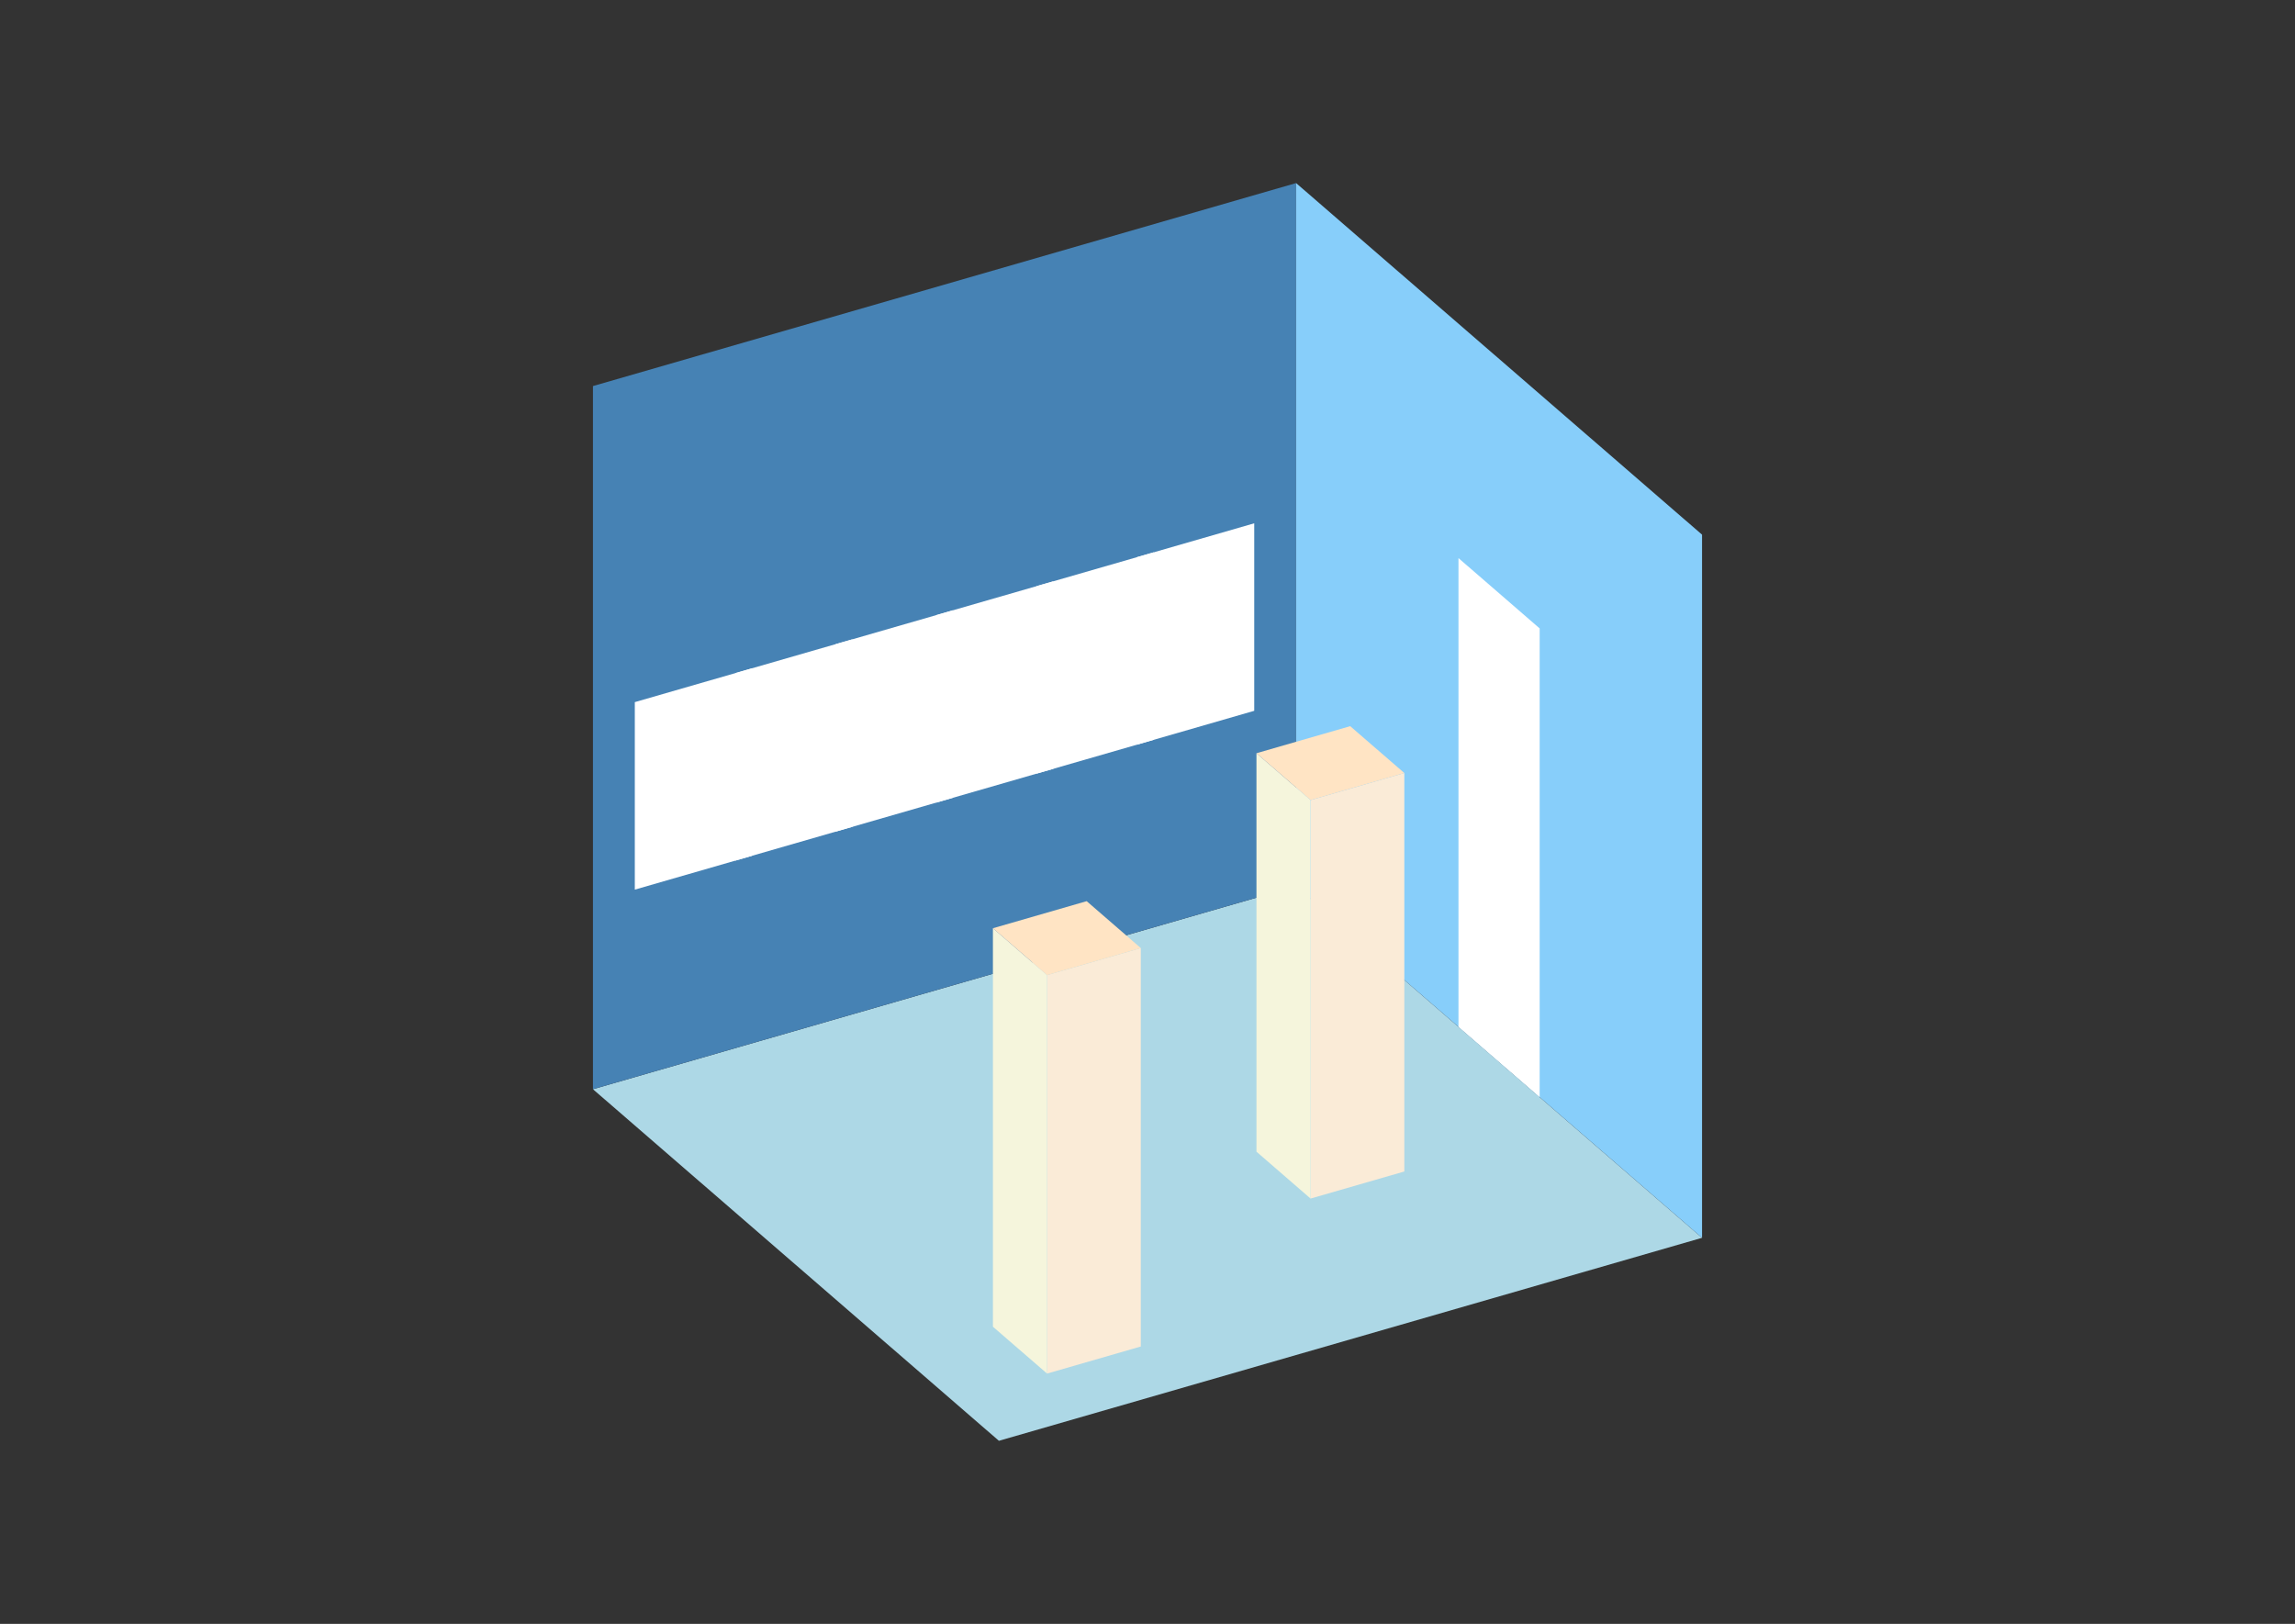 <?xml version="1.0" encoding="UTF-8"?>
<svg
  xmlns="http://www.w3.org/2000/svg"
  width="848"
  height="600"
  style="background-color:white"
>
  <rect width="100%" height="100%" fill="#333333" stroke="none"/>
  <polygon fill="lightblue" points="369.096,532.356 219.096,402.452 478.904,327.452 628.904,457.356" />
  <polygon fill="steelblue" points="219.096,402.452 219.096,142.644 478.904,67.644 478.904,327.452" />
  <polygon fill="lightskyblue" points="628.904,457.356 628.904,197.548 478.904,67.644 478.904,327.452" />
  <polygon fill="white" points="568.904,405.394 568.904,232.189 538.904,206.208 538.904,379.413" />
  <polygon fill="white" points="234.561,328.706 234.561,259.424 277.862,246.924 277.862,316.206" />
  <polygon fill="white" points="271.676,317.991 271.676,248.709 314.978,236.209 314.978,305.491" />
  <polygon fill="white" points="308.792,307.277 308.792,237.995 352.093,225.495 352.093,294.777" />
  <polygon fill="white" points="345.907,296.563 345.907,227.281 389.208,214.781 389.208,284.063" />
  <polygon fill="white" points="383.022,285.848 383.022,216.566 426.324,204.066 426.324,273.348" />
  <polygon fill="white" points="420.138,275.134 420.138,205.852 463.439,193.352 463.439,262.634" />
  <polygon fill="antiquewhite" points="484.26,442.85 484.26,295.626 518.901,285.626 518.901,432.85" />
  <polygon fill="beige" points="484.26,442.85 484.26,295.626 464.26,278.305 464.26,425.529" />
  <polygon fill="bisque" points="484.26,295.626 464.26,278.305 498.901,268.305 518.901,285.626" />
  <polygon fill="antiquewhite" points="386.882,507.515 386.882,360.291 421.523,350.291 421.523,497.515" />
  <polygon fill="beige" points="386.882,507.515 386.882,360.291 366.882,342.97 366.882,490.195" />
  <polygon fill="bisque" points="386.882,360.291 366.882,342.97 401.523,332.97 421.523,350.291" />
</svg>
